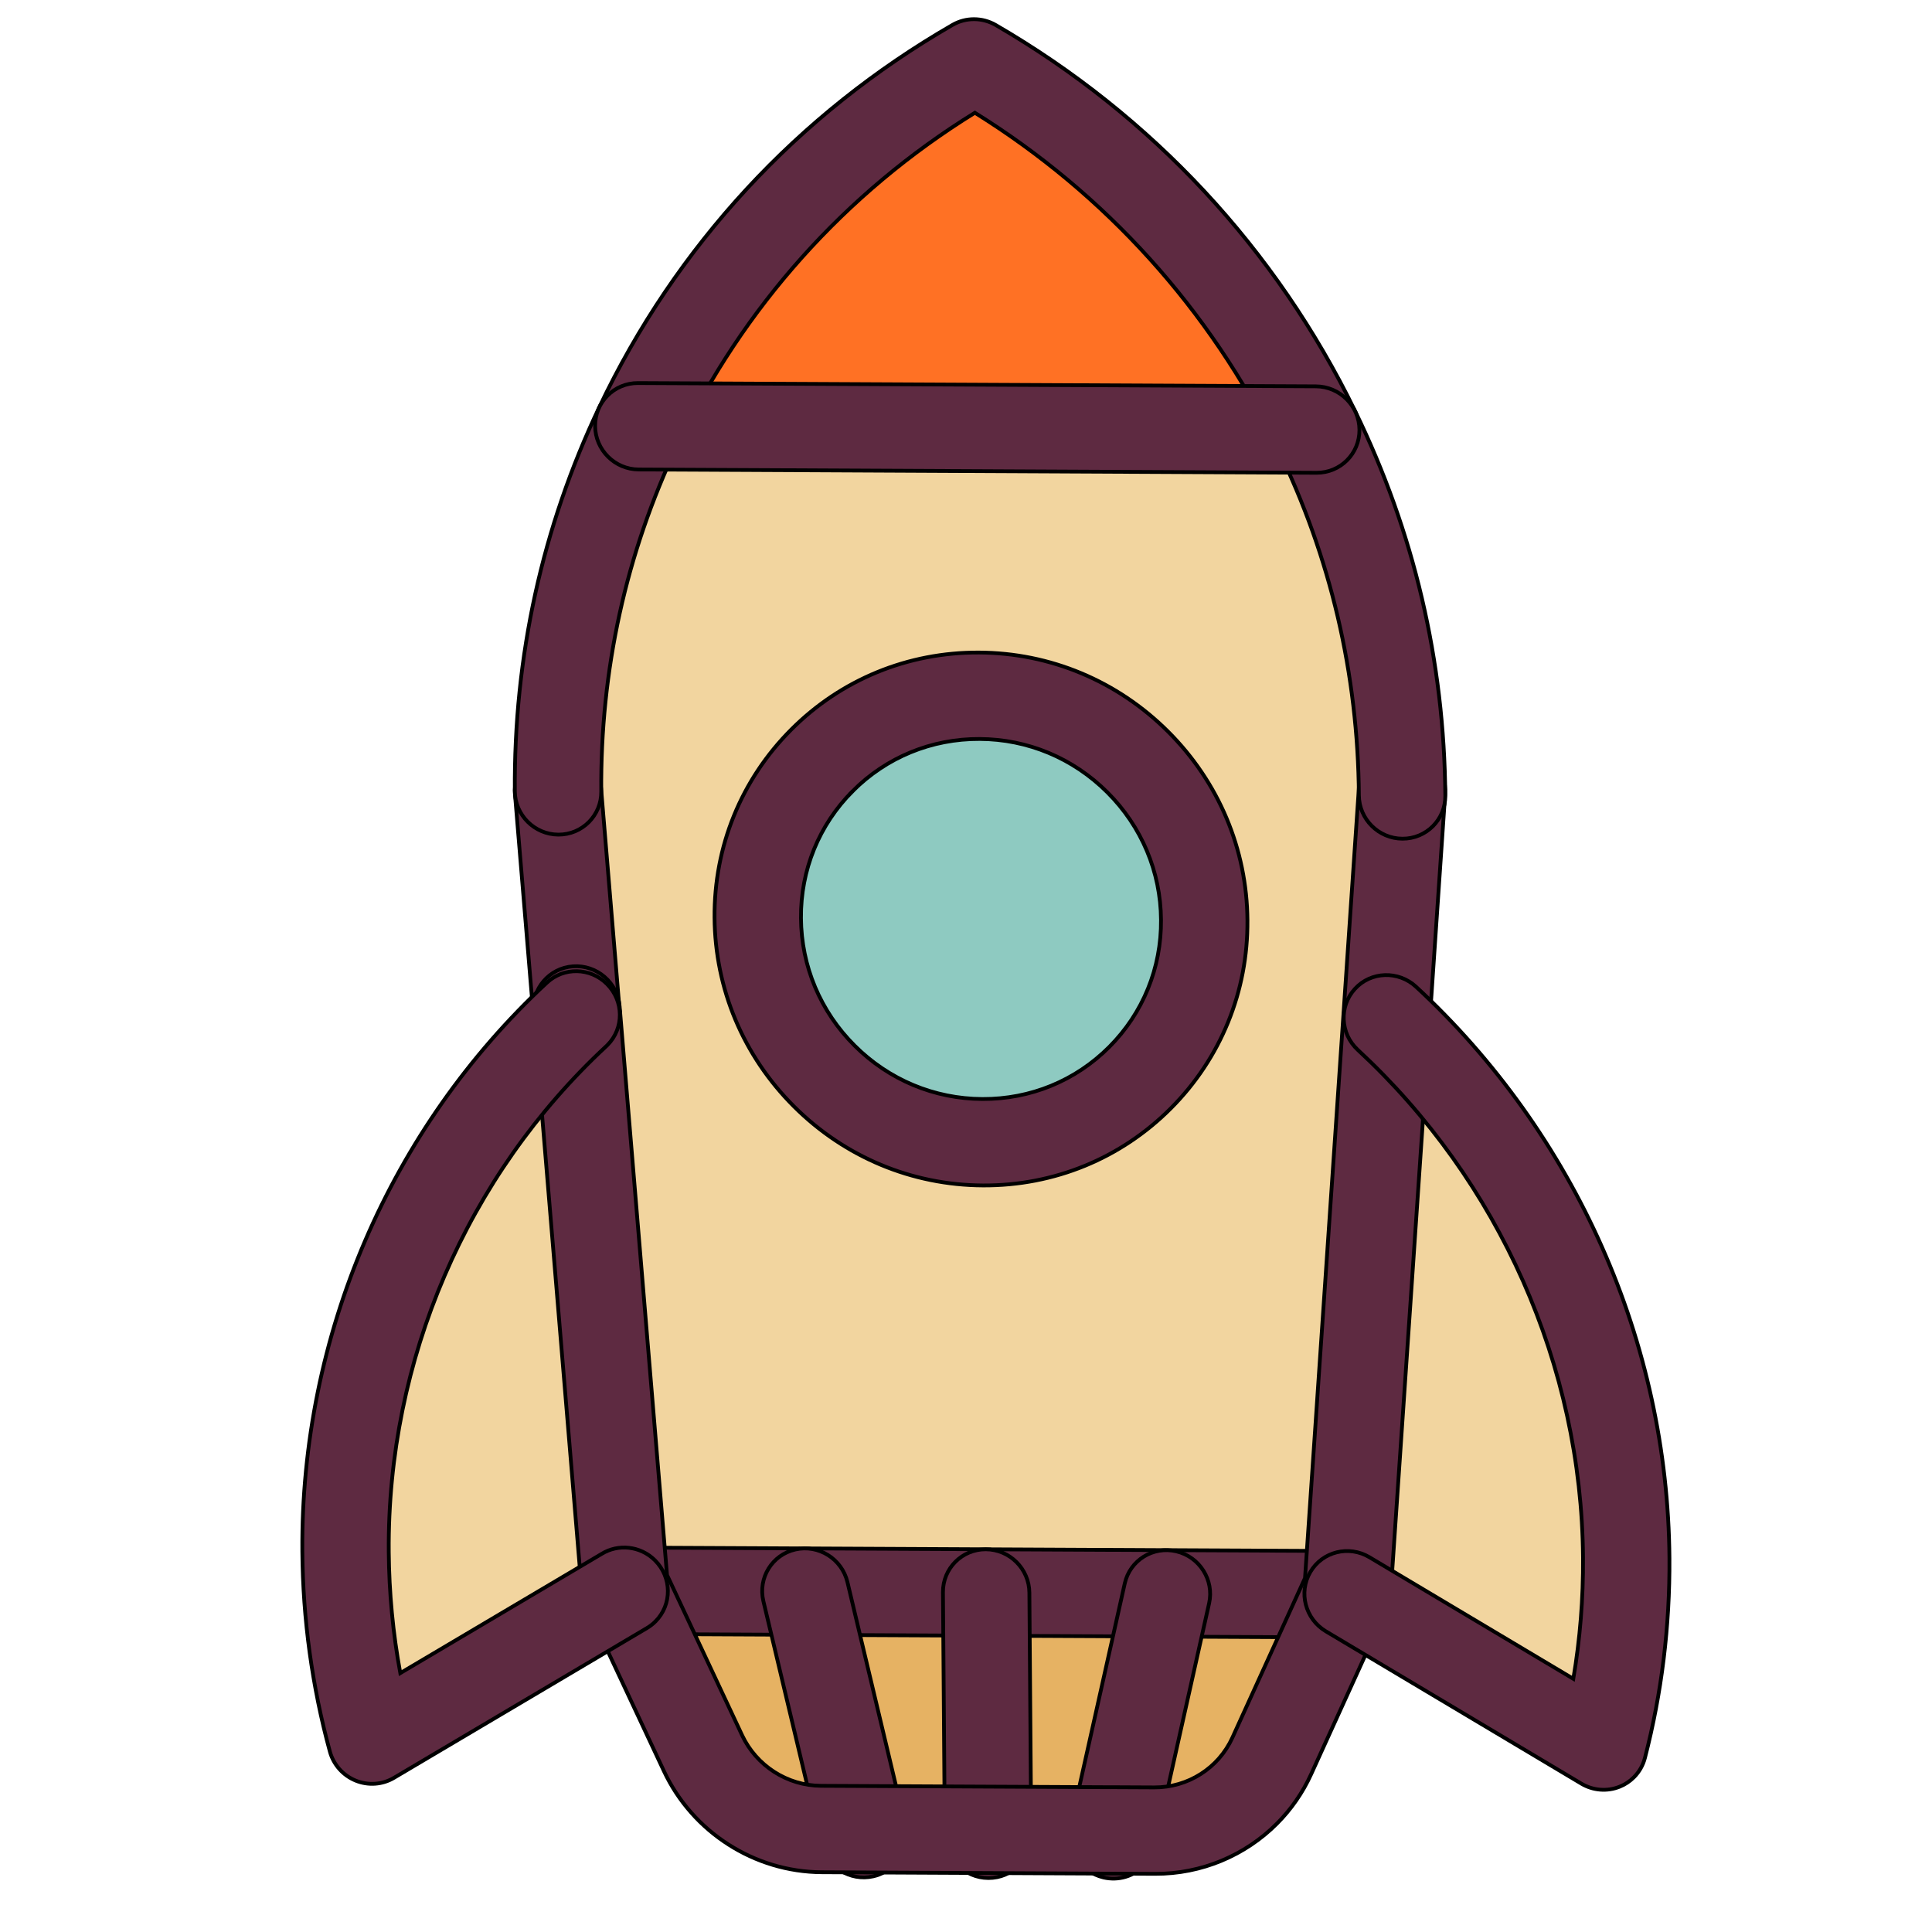 <svg width="512" height="512" xmlns="http://www.w3.org/2000/svg" fill="none">

 <g>
  <title>Layer 1</title>
  <g transform="rotate(-45.08 260.532 315.48)" stroke="null" id="svg_21">
   <path stroke="null" id="svg_1" fill="#FF7124" d="m470.602,102.774c11.517,43.602 9.866,90.028 -4.939,132.836l-0.011,0l-126.238,-127.823l0,-0.012c42.277,-14.991 88.126,-16.662 131.188,-5.001z"/>
   <path stroke="null" id="svg_2" fill="#F2D59F" d="m118.334,323.125l99.165,-116.865l0.011,0l38.361,-45.216c24.387,-24.694 53.031,-42.45 83.541,-53.27l0,0.012l126.238,127.823l0.011,0c-10.685,30.892 -28.222,59.895 -52.61,84.589l-44.655,38.843l-115.428,100.41l-33.65,-34.073l-33.662,-34.084l-33.662,-34.085l-33.662,-34.085zm234.314,-16.743c22.965,-23.242 22.965,-60.944 0,-84.186c-22.954,-23.253 -60.188,-23.253 -83.142,0c-22.965,23.242 -22.965,60.944 0,84.186c22.954,23.253 60.188,23.253 83.142,0z"/>
   <path stroke="null" id="svg_3" fill="#F2D59F" d="m368.398,359.041c1.98,52.545 -16.843,105.757 -56.456,145.868c-12.165,12.307 -25.537,22.643 -39.75,30.985l-19.221,-76.442l115.428,-100.41z"/>
   <path stroke="null" id="svg_4" fill="#8ECAC1" d="m352.648,222.196c22.965,23.242 22.965,60.944 0,84.186c-22.954,23.253 -60.188,23.253 -83.142,0c-22.965,-23.242 -22.965,-60.944 0,-84.186c22.954,-23.253 60.188,-23.253 83.142,0z"/>
   <path stroke="null" id="svg_5" fill="#E6B263" d="m252.971,459.452l-45.452,16.95c-12.495,4.667 -26.526,1.545 -35.937,-7.997l-7.796,-7.893l55.534,-35.133l33.65,34.073z"/>
   <path stroke="null" id="svg_6" fill="#E6B263" d="m219.321,425.378l-55.534,35.133l-0.011,0l-23.239,-23.529l45.122,-45.689l33.662,34.085z"/>
   <path stroke="null" id="svg_7" fill="#F2D59F" d="m217.5,206.26l-99.165,116.865l-75.483,-19.451c8.239,-14.392 18.447,-27.932 30.601,-40.25c39.614,-40.111 92.144,-59.17 144.048,-57.164z"/>
   <path stroke="null" id="svg_8" fill="#E6B263" d="m185.659,391.294l-45.122,45.688l-23.238,-23.542l34.698,-56.231l33.662,34.085z"/>
   <path stroke="null" id="svg_9" fill="#E6B263" d="m151.997,357.21l-34.698,56.231l-7.807,-7.893c-9.411,-9.541 -12.495,-23.738 -7.897,-36.389l16.74,-46.034l33.662,34.085z"/>
   <path stroke="null" id="svg_10" fill="#5E2A41" d="m252.971,470.974c-2.913,0 -5.824,-1.126 -8.046,-3.375l-134.636,-136.326c-4.444,-4.5 -4.444,-11.796 0,-16.297c4.444,-4.499 11.649,-4.499 16.095,0l134.636,136.328c4.444,4.5 4.444,11.795 0,16.297c-2.222,2.249 -5.136,3.373 -8.048,3.373z"/>
   <path stroke="null" id="svg_11" fill="#5E2A41" d="m311.077,335.345c-18.748,0 -36.369,-7.393 -49.622,-20.817c-13.253,-13.414 -20.554,-31.257 -20.554,-50.24c0,-18.983 7.301,-36.826 20.558,-50.244c13.247,-13.42 30.869,-20.813 49.616,-20.813c18.748,0 36.369,7.393 49.622,20.816c13.252,13.414 20.553,31.257 20.553,50.24c0,18.98 -7.3,36.822 -20.553,50.24c-0.001,0.002 -0.001,0.001 -0.005,0.004c-13.249,13.422 -30.87,20.814 -49.615,20.814zm0,-119.065c-12.666,0 -24.572,4.994 -33.522,14.062c-8.961,9.067 -13.893,21.123 -13.893,33.947c0,12.825 4.932,24.88 13.888,33.943c8.955,9.073 20.861,14.067 33.527,14.067c12.665,0 24.572,-4.994 33.521,-14.062c0.003,-0.001 0.004,-0.002 0.005,-0.005c8.956,-9.063 13.888,-21.118 13.888,-33.943c0,-12.824 -4.932,-24.88 -13.888,-33.942c-8.954,-9.073 -20.861,-14.067 -33.526,-14.067z"/>
   <path stroke="null" id="svg_12" fill="#5E2A41" d="m117.289,424.965c-2.06,0 -4.144,-0.564 -6.02,-1.753c-5.33,-3.371 -6.95,-10.481 -3.621,-15.877l34.698,-56.232c3.331,-5.398 10.352,-7.041 15.682,-3.666c5.33,3.371 6.95,10.481 3.621,15.877l-34.698,56.232c-2.159,3.499 -5.868,5.419 -9.662,5.419z"/>
   <path stroke="null" id="svg_13" fill="#5E2A41" d="m140.536,448.505c-2.912,0 -5.824,-1.126 -8.046,-3.375c-4.444,-4.5 -4.445,-11.796 -0.001,-16.297l45.121,-45.688c4.444,-4.499 11.65,-4.499 16.094,0c4.444,4.5 4.445,11.796 0.001,16.296l-45.121,45.688c-2.221,2.251 -5.134,3.376 -8.047,3.376z"/>
   <path stroke="null" id="svg_14" fill="#5E2A41" d="m163.797,472.036c-3.794,0 -7.502,-1.919 -9.662,-5.418c-3.329,-5.398 -1.708,-12.507 3.621,-15.878l55.534,-35.133c5.33,-3.375 12.351,-1.732 15.682,3.666c3.329,5.398 1.708,12.506 -3.621,15.877l-55.534,35.133c-1.876,1.187 -3.96,1.752 -6.02,1.752z"/>
   <path stroke="null" id="svg_15" fill="#5E2A41" d="m217.506,217.783c-2.625,0 -5.263,-0.915 -7.411,-2.783c-4.767,-4.147 -5.312,-11.421 -1.216,-16.25l38.361,-45.215c4.095,-4.826 11.279,-5.379 16.048,-1.231c4.767,4.147 5.312,11.422 1.215,16.248l-38.362,45.216c-2.249,2.652 -5.433,4.014 -8.636,4.014z"/>
   <path stroke="null" id="svg_16" fill="#5E2A41" d="m196.707,489.105c-11.891,0 -23.583,-4.707 -32.251,-13.495l-7.49,-7.584c-0.106,-0.099 -0.209,-0.2 -0.311,-0.303l-54.275,-54.959c-12.509,-12.682 -16.641,-31.724 -10.537,-48.521l16.74,-46.036c0.47,-1.291 1.163,-2.486 2.047,-3.527l99.165,-116.865c4.098,-4.826 11.281,-5.378 16.047,-1.231c4.767,4.148 5.311,11.422 1.215,16.249l-97.828,115.286l-16.03,44.083c-3.052,8.399 -0.983,17.925 5.271,24.265l53.978,54.657c0.105,0.098 0.209,0.199 0.311,0.303l7.795,7.893c6.255,6.341 15.654,8.432 23.953,5.335l43.53,-16.235l158.526,-137.899c4.77,-4.148 11.953,-3.594 16.048,1.231c4.097,4.827 3.552,12.103 -1.216,16.249l-160.084,139.253c-1.028,0.896 -2.208,1.599 -3.48,2.073l-45.454,16.95c-5.096,1.904 -10.404,2.828 -15.671,2.828z"/>
   <path stroke="null" id="svg_17" fill="#5E2A41" d="m413.053,331.721c-2.912,0 -5.824,-1.126 -8.046,-3.375c-4.444,-4.5 -4.444,-11.796 0,-16.297c22.629,-22.912 39.422,-49.911 49.916,-80.249c13.355,-38.615 15.506,-79.796 6.3,-119.53c-39.238,-9.321 -79.912,-7.143 -118.048,6.379c-29.962,10.625 -56.628,27.631 -79.255,50.543c-4.444,4.498 -11.649,4.5 -16.095,0c-4.444,-4.5 -4.444,-11.796 0,-16.297c25.064,-25.378 54.613,-44.219 87.826,-55.996c44.561,-15.799 92.244,-17.618 137.893,-5.256c3.93,1.065 7,4.174 8.052,8.154c12.209,46.223 10.414,94.503 -5.193,139.622c-11.631,33.629 -30.237,63.549 -55.302,88.927c-2.221,2.249 -5.133,3.375 -8.046,3.375z"/>
   <path stroke="null" id="svg_18" fill="#5E2A41" d="m465.651,247.133c-2.914,0 -5.825,-1.126 -8.047,-3.375l-126.238,-127.824c-4.444,-4.5 -4.444,-11.796 0,-16.297c4.448,-4.5 11.651,-4.497 16.095,0l126.238,127.824c4.444,4.5 4.444,11.796 0,16.297c-2.223,2.249 -5.135,3.375 -8.047,3.375z"/>
   <path stroke="null" id="svg_19" fill="#5E2A41" d="m118.346,334.648c-0.947,0 -1.9,-0.12 -2.819,-0.356l-75.483,-19.451c-3.456,-0.89 -6.301,-3.371 -7.683,-6.699c-1.383,-3.329 -1.144,-7.122 0.644,-10.246c8.851,-15.462 19.75,-29.798 32.395,-42.614c40.15,-40.654 95.727,-62.736 152.478,-60.537c6.11,0.202 11.006,5.28 11.006,11.516c0,6.363 -5.089,11.522 -11.374,11.522l-0.012,0c-0.144,0 -0.289,-0.002 -0.433,-0.008c-50.457,-1.957 -99.876,17.66 -135.566,53.799c-7.606,7.707 -14.5,16.032 -20.599,24.861l60.007,15.463c5.046,1.18 8.814,5.759 8.814,11.226c0,6.365 -5.089,11.524 -11.375,11.524z"/>
   <path stroke="null" id="svg_20" fill="#5E2A41" d="m272.192,547.417c-1.497,0 -2.997,-0.299 -4.412,-0.902c-3.289,-1.399 -5.738,-4.279 -6.617,-7.777l-19.221,-76.443c-1.551,-6.168 2.13,-12.44 8.22,-14.009c6.087,-1.575 12.285,2.156 13.836,8.323l15.34,61.012c8.72,-6.175 16.943,-13.158 24.559,-20.861c35.687,-36.136 55.054,-86.174 53.126,-137.279c-0.239,-6.359 4.659,-11.711 10.938,-11.954c6.269,-0.269 11.567,4.716 11.806,11.074c2.166,57.495 -19.622,113.793 -59.781,154.456c-12.659,12.806 -26.819,23.842 -42.09,32.805c-1.755,1.032 -3.727,1.554 -5.705,1.554z"/>
  </g>
 </g>
</svg>